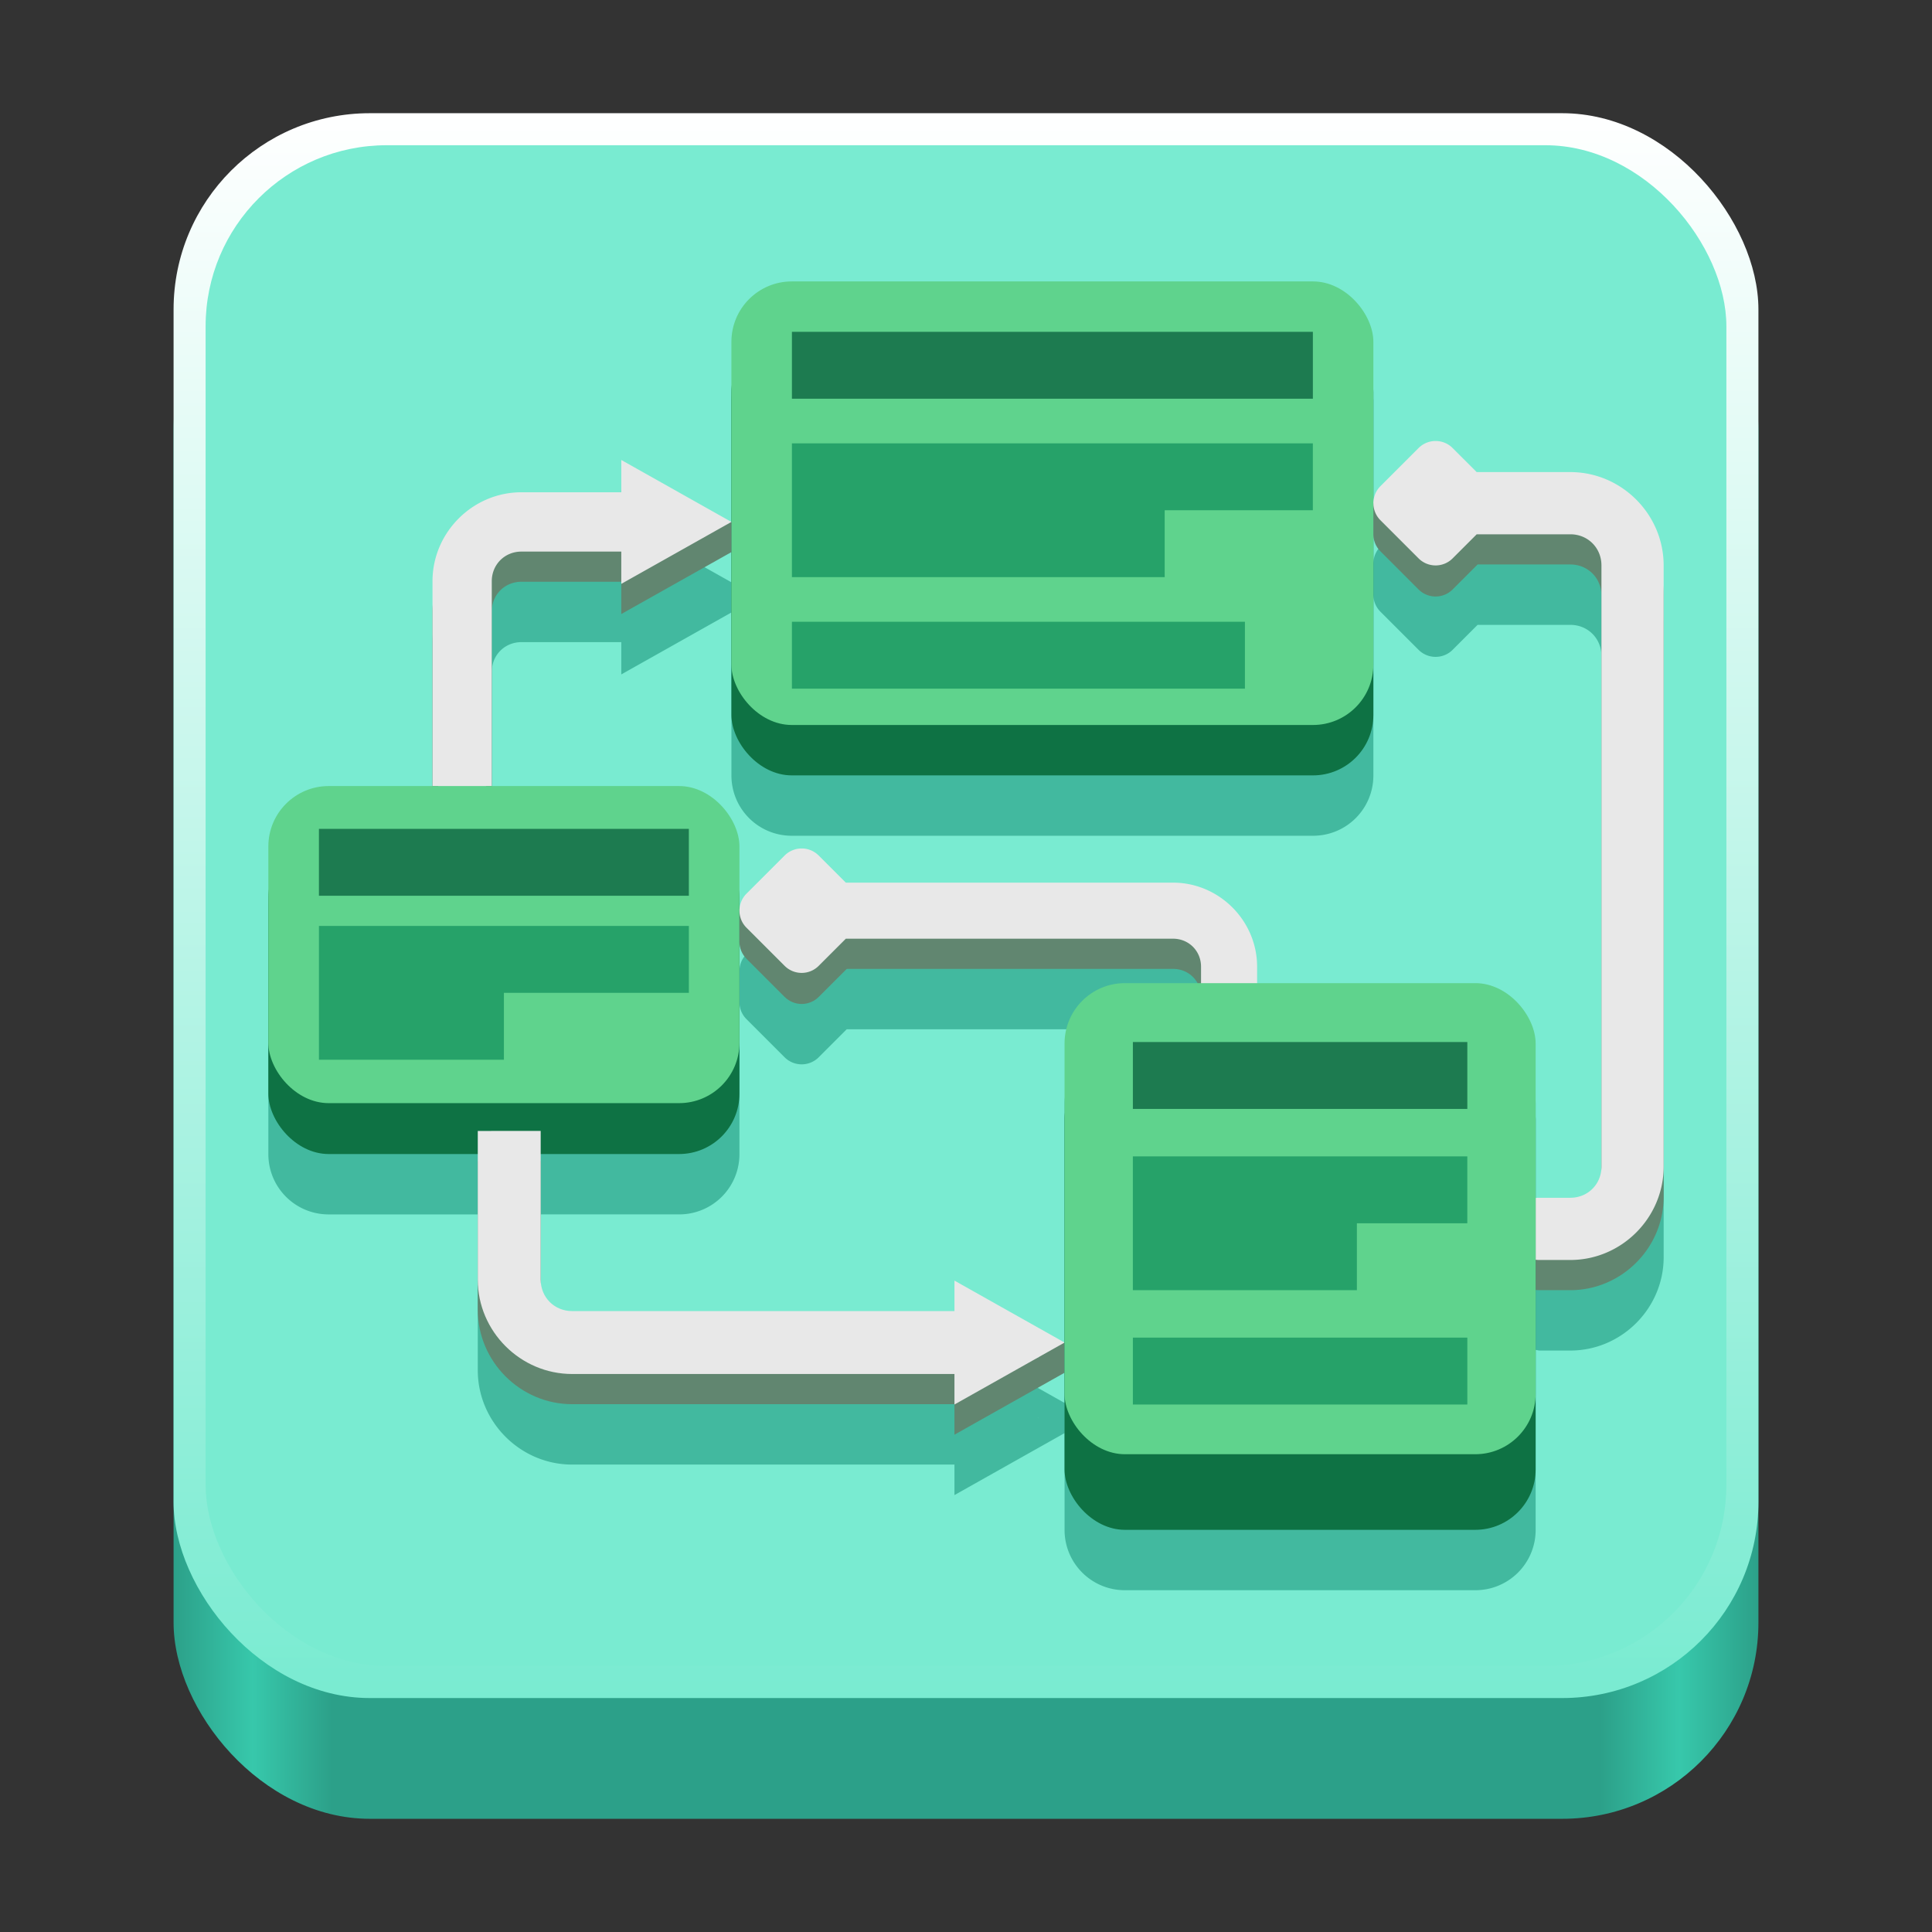 <?xml version="1.0" encoding="UTF-8" standalone="no"?>
<!-- Created with Inkscape (http://www.inkscape.org/) -->

<svg
   width="128"
   height="128"
   viewBox="0 0 128 128"
   version="1.1"
   id="svg5"
   inkscape:version="1.3 (0e150ed6c4, 2023-07-21)"
   sodipodi:docname="org.gaphor.Gaphor.svg"
   xml:space="preserve"
   xmlns:inkscape="http://www.inkscape.org/namespaces/inkscape"
   xmlns:sodipodi="http://sodipodi.sourceforge.net/DTD/sodipodi-0.dtd"
   xmlns:xlink="http://www.w3.org/1999/xlink"
   xmlns="http://www.w3.org/2000/svg"
   xmlns:svg="http://www.w3.org/2000/svg"><rect x="0" y="0" width="128" height="128" fill="#333333" stroke="none"/><sodipodi:namedview
     id="namedview7"
     pagecolor="#ffffff"
     bordercolor="#666666"
     borderopacity="1"
     inkscape:pageshadow="2"
     inkscape:pageopacity="0.0"
     inkscape:pagecheckerboard="true"
     inkscape:document-units="px"
     showgrid="false"
     inkscape:showpageshadow="false"
     showborder="true"
     inkscape:snap-page="true"
     inkscape:zoom="3.8740821"
     inkscape:cx="31.491331"
     inkscape:cy="73.307688"
     inkscape:window-width="1920"
     inkscape:window-height="1043"
     inkscape:window-x="0"
     inkscape:window-y="0"
     inkscape:window-maximized="1"
     inkscape:current-layer="layer2"
     inkscape:deskcolor="#d1d1d1" /><defs
     id="defs2"><linearGradient
       inkscape:collect="always"
       id="linearGradient404"><stop
         style="stop-color:#79ebd1;stop-opacity:1"
         offset="0"
         id="stop400" /><stop
         style="stop-color:#ffffff;stop-opacity:1"
         offset="1"
         id="stop402" /></linearGradient><linearGradient
       y2="236"
       x2="96"
       y1="236"
       x1="32"
       gradientTransform="translate(604.817,170.586)"
       gradientUnits="userSpaceOnUse"
       id="linearGradient1099"
       xlink:href="#linearGradient1036" /><linearGradient
       id="linearGradient1036"><stop
         id="stop1032"
         offset="0"
         style="stop-color:#d5d3cf;stop-opacity:1;" /><stop
         id="stop1034"
         offset="1"
         style="stop-color:#f6f5f4;stop-opacity:1" /></linearGradient><radialGradient
       r="32"
       fy="-76"
       fx="-244"
       cy="-76"
       cx="-244"
       gradientTransform="matrix(0.883,0,0,0.883,-460.35,463.12)"
       gradientUnits="userSpaceOnUse"
       id="radialGradient1103"
       xlink:href="#linearGradient1069" /><linearGradient
       id="linearGradient1069"><stop
         id="stop1065"
         offset="0"
         style="stop-color:#d5d3cf;stop-opacity:1" /><stop
         id="stop1067-1"
         offset="1"
         style="stop-color:#949390;stop-opacity:1" /></linearGradient><linearGradient
       gradientUnits="userSpaceOnUse"
       y2="232"
       x2="64"
       y1="262.5"
       x1="64"
       id="linearGradient1027"
       xlink:href="#linearGradient1025"
       gradientTransform="translate(-470.586,432.817)" /><linearGradient
       id="linearGradient1025"><stop
         id="stop1021"
         offset="0"
         style="stop-color:#9a9996;stop-opacity:1" /><stop
         id="stop1023"
         offset="1"
         style="stop-color:#77767b;stop-opacity:1" /></linearGradient><inkscape:path-effect
       effect="spiro"
       id="path-effect35304-9"
       is_visible="true" /><clipPath
       clipPathUnits="userSpaceOnUse"
       id="clipPath1609-7"><path
         sodipodi:nodetypes="cccccc"
         inkscape:connector-curvature="0"
         id="path1611-5"
         d="m 252,116 28,-28 v -8 h -36 v 36 z"
         style="fill:#e74747;stroke:none;stroke-width:0.25px;stroke-linecap:butt;stroke-linejoin:miter;stroke-opacity:1" /></clipPath><linearGradient
       inkscape:collect="always"
       id="linearGradient8241"><stop
         style="stop-color:#2ca089;stop-opacity:1"
         offset="0"
         id="stop8237" /><stop
         style="stop-color:#37c8ab;stop-opacity:1"
         offset="0.05"
         id="stop9349" /><stop
         style="stop-color:#2ca089;stop-opacity:1"
         offset="0.1"
         id="stop21746" /><stop
         style="stop-color:#2ca089;stop-opacity:1"
         offset="0.9"
         id="stop21940" /><stop
         style="stop-color:#37c8ab;stop-opacity:1"
         offset="0.95"
         id="stop9351" /><stop
         style="stop-color:#2ca089;stop-opacity:1"
         offset="1"
         id="stop8239" /></linearGradient><radialGradient
       r="32"
       fy="-76"
       fx="-244"
       cy="-76"
       cx="-244"
       gradientTransform="matrix(0.883,0,0,0.883,-460.35,463.12)"
       gradientUnits="userSpaceOnUse"
       id="radialGradient1103-5"
       xlink:href="#linearGradient1069" /><inkscape:path-effect
       effect="spiro"
       id="path-effect35304-9-2"
       is_visible="true" /><clipPath
       clipPathUnits="userSpaceOnUse"
       id="clipPath1609-7-7"><path
         sodipodi:nodetypes="cccccc"
         inkscape:connector-curvature="0"
         id="path1611-5-0"
         d="m 252,116 28,-28 v -8 h -36 v 36 z"
         style="fill:#e74747;stroke:none;stroke-width:0.25px;stroke-linecap:butt;stroke-linejoin:miter;stroke-opacity:1" /></clipPath><clipPath
       clipPathUnits="userSpaceOnUse"
       id="clipPath744"><rect
         style="fill:#1e88e5;fill-opacity:1;stroke-width:0.265"
         id="rect746"
         width="541.867"
         height="541.867"
         x="0"
         y="1.5987212e-14"
         rx="79.375"
         ry="79.375" /></clipPath><clipPath
       clipPathUnits="userSpaceOnUse"
       id="clipPath62"><rect
         style="fill:#1e88e5;fill-opacity:1;stroke-width:0.265"
         id="rect64"
         width="541.867"
         height="541.867"
         x="2.2507105e-05"
         y="-0.422"
         rx="79.375"
         ry="79.375" /></clipPath><linearGradient
       inkscape:collect="always"
       xlink:href="#linearGradient8241"
       id="linearGradient8243"
       x1="11.5"
       y1="120.5"
       x2="116.5"
       y2="120.5"
       gradientUnits="userSpaceOnUse" /><radialGradient
       r="32"
       fy="-76"
       fx="-244"
       cy="-76"
       cx="-244"
       gradientTransform="matrix(0.883,0,0,0.883,-460.35,463.12)"
       gradientUnits="userSpaceOnUse"
       id="radialGradient1103-6"
       xlink:href="#linearGradient1069" /><inkscape:path-effect
       effect="spiro"
       id="path-effect35304-9-20"
       is_visible="true" /><clipPath
       clipPathUnits="userSpaceOnUse"
       id="clipPath1609-7-2"><path
         sodipodi:nodetypes="cccccc"
         inkscape:connector-curvature="0"
         id="path1611-5-3"
         d="m 252,116 28,-28 v -8 h -36 v 36 z"
         style="fill:#e74747;stroke:none;stroke-width:0.25px;stroke-linecap:butt;stroke-linejoin:miter;stroke-opacity:1" /></clipPath><radialGradient
       r="32"
       fy="-76"
       fx="-244"
       cy="-76"
       cx="-244"
       gradientTransform="matrix(0.883,0,0,0.883,-460.35,463.12)"
       gradientUnits="userSpaceOnUse"
       id="radialGradient1103-56"
       xlink:href="#linearGradient1069" /><inkscape:path-effect
       effect="spiro"
       id="path-effect35304-9-7"
       is_visible="true" /><clipPath
       clipPathUnits="userSpaceOnUse"
       id="clipPath1609-7-0"><path
         sodipodi:nodetypes="cccccc"
         inkscape:connector-curvature="0"
         id="path1611-5-9"
         d="m 252,116 28,-28 v -8 h -36 v 36 z"
         style="fill:#e74747;stroke:none;stroke-width:0.25px;stroke-linecap:butt;stroke-linejoin:miter;stroke-opacity:1" /></clipPath><clipPath
       clipPathUnits="userSpaceOnUse"
       id="clipPath37"><rect
         style="fill:#1a1a1a;fill-opacity:1;stroke-width:0.265"
         id="rect39"
         width="541.867"
         height="541.867"
         x="-2.6626146e-06"
         y="3.241"
         rx="79.375"
         ry="79.375" /></clipPath><clipPath
       clipPathUnits="userSpaceOnUse"
       id="clipPath22042"><rect
         style="fill:#333333;fill-opacity:1;stroke-width:0.013"
         id="rect22044"
         width="27.32"
         height="27.484"
         x="166.968"
         y="105.404"
         rx="4.002"
         ry="4.026" /></clipPath><clipPath
       clipPathUnits="userSpaceOnUse"
       id="clipPath1039"><rect
         style="fill:#b3b3b3;fill-opacity:1;stroke-width:0.265"
         id="rect1041"
         width="541.867"
         height="541.867"
         x="2.5931527e-05"
         y="-0"
         rx="79.375"
         ry="79.375" /></clipPath><clipPath
       clipPathUnits="userSpaceOnUse"
       id="clipPath154"><rect
         style="fill:#b3b3b3;fill-opacity:1;stroke-width:0.265"
         id="rect156"
         width="541.867"
         height="541.867"
         x="-2.9218751e-05"
         y="-0"
         rx="79.375"
         ry="79.375" /></clipPath><linearGradient
       inkscape:collect="always"
       xlink:href="#linearGradient404"
       id="linearGradient406"
       x1="64"
       y1="112.5"
       x2="64"
       y2="7.5"
       gradientUnits="userSpaceOnUse" /><filter
       style="color-interpolation-filters:sRGB;"
       inkscape:label="Drop Shadow"
       id="filter6751"
       x="-0.021"
       y="-0.023"
       width="1.042"
       height="1.095"><feFlood
         flood-opacity="0.145"
         flood-color="rgb(0,0,0)"
         result="flood"
         id="feFlood6741" /><feComposite
         in="flood"
         in2="SourceGraphic"
         operator="in"
         result="composite1"
         id="feComposite6743" /><feGaussianBlur
         in="composite1"
         stdDeviation="0.8"
         result="blur"
         id="feGaussianBlur6745" /><feOffset
         dx="0"
         dy="4"
         result="offset"
         id="feOffset6747" /><feComposite
         in="SourceGraphic"
         in2="offset"
         operator="over"
         result="composite2"
         id="feComposite6749" /></filter></defs><g
     inkscape:groupmode="layer"
     id="layer2"
     inkscape:label="Layer 1"><rect
       style="fill:url(#linearGradient8243);fill-opacity:1"
       id="rect440"
       width="105"
       height="105"
       x="11.5"
       y="15.5"
       rx="13"
       ry="13" /><rect
       style="fill:url(#linearGradient406);fill-opacity:1"
       id="rect358"
       width="105"
       height="105"
       x="11.5"
       y="7.5"
       rx="13"
       ry="13" /><rect
       style="fill:#79ebd1;fill-opacity:1;stroke-width:0.96"
       id="rect338"
       width="100.755"
       height="100.755"
       x="13.622"
       y="9.622"
       rx="12"
       ry="12" /><path
       id="path1"
       style="color:#000000;fill:#42b99f;fill-opacity:1;stroke-linecap:round;stroke-linejoin:round;-inkscape-stroke:none"
       d="m 52.459,22.645 c -2.216,0 -4,1.784 -4,4 v 11.934 l -7.297,-4.104 v 2.139 h -6.615 c -3.232,0 -5.893,2.663 -5.893,5.895 v 7.117 5.324 1.129 h -6.875 c -2.216,0 -4,1.784 -4,4 v 13.008 3.371 c 0,2.216 1.784,4 4,4 h 9.875 v 0.471 4.453 2 1.4 2 c 0,3.428 2.824,6.25 6.252,6.25 h 14.059 1.223 10.047 v 0.021 2 l 7.295,-4.105 v 1.398 5.01 c 0,2.216 1.784,4 4,4 h 23.211 c 2.216,0 4,-1.784 4,-4 V 89.43 a 2.061,2.061 0 0 0 0.238,0.047 h 2.061 c 3.39,0 6.182,-2.792 6.182,-6.182 v -39.836 -2 c 0,-3.39 -2.792,-6.182 -6.182,-6.182 h -6.205 l -1.594,-1.594 c -0.622,-0.622 -1.631,-0.622 -2.256,0 l -2.527,2.527 c -0.311,0.312 -0.466,0.719 -0.467,1.127 v -10.693 c 0,-2.216 -1.784,-4 -4,-4 z m 38.531,16.789 c 0.009,0.396 0.165,0.789 0.467,1.092 l 2.527,2.527 c 0.625,0.622 1.633,0.622 2.256,0 l 1.654,-1.654 h 6.145 c 1.161,0 2.061,0.9 2.061,2.061 v 37.836 c 0,1.161 -0.9,2.061 -2.061,2.061 h -2.061 a 2.061,2.061 0 0 0 -0.238,0.047 v -5.258 -5.01 c 0,-2.216 -1.784,-4 -4,-4 H 83.287 v -1.086 c 0,-3.055 -2.517,-5.572 -5.572,-5.572 H 56.037 l -1.797,-1.797 c -0.622,-0.622 -1.631,-0.622 -2.256,0 l -2.527,2.527 c -0.311,0.312 -0.466,0.719 -0.467,1.127 V 60.078 c 0,-2.216 -1.784,-4 -4,-4 H 32.582 V 44.508 c 0,-1.107 0.858,-1.965 1.965,-1.965 h 6.615 v 0.139 2 l 7.297,-4.104 v 7.455 3.338 c 0,2.216 1.784,4 4,4 h 34.531 c 2.216,0 4,-1.784 4,-4 z m -42,26.996 c 0.009,0.396 0.165,0.789 0.467,1.092 l 2.527,2.527 c 0.625,0.622 1.633,0.622 2.256,0 l 1.857,-1.857 h 21.617 c 0.709,0 1.303,0.377 1.617,0.943 H 74.529 c -2.216,0 -4,1.784 -4,4 v 19.812 L 63.234,88.844 v 2 0.02 H 53.188 51.965 37.906 c -1.174,0 -2.084,-0.908 -2.084,-2.082 v -4.252 -2 -1.602 -0.471 h 9.168 c 2.216,0 4,-1.784 4,-4 z m 19.787,27.504 v 0.027 l -0.025,-0.014 z" /><path
       id="path3429"
       style="color:#000000;fill:#618670;fill-opacity:1;stroke-linecap:round;stroke-linejoin:round;-inkscape-stroke:none"
       d="m 31.654,76.928 v 6.453 3.4 c 0,3.428 2.824,6.25 6.252,6.25 h 14.059 1.223 10.047 v 2.021 l 7.295,-4.105 v -2 H 68.778 v 1.014 L 63.235,86.844 V 88.863 H 53.188 51.965 37.906 c -1.174,0 -2.084,-0.908 -2.084,-2.082 v -6.252 -3.602 z" /><rect
       style="fill:#0e7244;fill-opacity:1;stroke:none;stroke-width:12.425;stroke-linecap:round;stroke-linejoin:round"
       id="rect1954"
       width="31.211"
       height="21.008"
       x="17.779"
       y="55.45"
       rx="4"
       ry="4" /><rect
       style="fill:#0e7244;fill-opacity:1;stroke:none;stroke-width:15.433;stroke-linecap:round;stroke-linejoin:round"
       id="rect1952"
       width="42.531"
       height="29.387"
       x="48.458"
       y="21.984"
       rx="4"
       ry="4" /><rect
       style="fill:#5fd38d;fill-opacity:1;stroke:none;stroke-width:15.433;stroke-linecap:round;stroke-linejoin:round"
       id="rect339"
       width="42.531"
       height="29.387"
       x="48.458"
       y="18.645"
       rx="4"
       ry="4" /><path
       id="path3644"
       style="color:#000000;fill:#618670;fill-opacity:1;stroke-linecap:round;stroke-linejoin:round;-inkscape-stroke:none"
       d="M 41.162 32.475 L 41.162 34.613 L 34.547 34.613 C 31.315 34.613 28.654 37.276 28.654 40.508 L 28.654 52.949 A 1.964 1.964 0 0 0 30.617 54.914 A 1.964 1.964 0 0 0 32.582 52.949 L 32.582 40.508 C 32.582 39.401 33.44 38.543 34.547 38.543 L 41.162 38.543 L 41.162 40.682 L 48.459 36.578 L 48.459 34.578 L 45.023 34.578 L 45.023 34.646 L 41.162 32.475 z " /><path
       id="path1438"
       style="color:#000000;fill:#e8e8e8;fill-opacity:1;stroke-linecap:round;stroke-linejoin:round;-inkscape-stroke:none"
       d="m 41.162,30.475 v 2.139 h -6.615 c -3.232,0 -5.893,2.663 -5.893,5.895 v 7.117 5.324 1.129 h 0.361 a 1.964,1.964 0 0 0 1.602,0.836 1.964,1.964 0 0 0 1.605,-0.836 h 0.359 v -1.129 -5.324 -7.117 c 0,-1.107 0.858,-1.965 1.965,-1.965 h 6.615 v 2.139 l 7.297,-4.104 z" /><rect
       style="fill:#5fd38d;fill-opacity:1;stroke:none;stroke-width:12.425;stroke-linecap:round;stroke-linejoin:round"
       id="rect1887"
       width="31.211"
       height="21.008"
       x="17.779"
       y="52.078"
       rx="4"
       ry="4" /><path
       style="color:#000000;fill:#618670;fill-opacity:1;stroke-linecap:round;stroke-linejoin:round;-inkscape-stroke:none"
       d="m 52.332,60.477 a 1.857,1.857 0 0 0 -1.857,1.857 1.857,1.857 0 0 0 1.857,1.857 H 77.715 c 1.046,0 1.857,0.811 1.857,1.857 v 7.43 a 1.857,1.857 0 0 0 1.857,1.857 1.857,1.857 0 0 0 1.857,-1.857 v -7.43 c 0,-3.055 -2.517,-5.572 -5.572,-5.572 z"
       id="path3783" /><path
       id="path3425"
       style="fill:#618670;fill-opacity:1;stroke-width:0.687"
       d="m 53.114,58.269 c -0.408,0 -0.816,0.156 -1.129,0.467 l -1.598,1.598 h -1.398 v 2.059 c 0,0.408 0.158,0.816 0.469,1.129 l 2.527,2.527 c 0.625,0.622 1.633,0.622 2.256,0 l 2.527,-2.527 c 0.311,-0.313 0.467,-0.721 0.467,-1.129 v -2.059 h -1.396 l -1.598,-1.598 c -0.311,-0.311 -0.719,-0.467 -1.127,-0.467 z" /><path
       id="path1440"
       style="color:#000000;fill:#e8e8e8;fill-opacity:1;stroke-linecap:round;stroke-linejoin:round;-inkscape-stroke:none"
       d="M 53.113 56.213 C 52.705 56.213 52.297 56.368 51.984 56.68 L 49.457 59.207 C 48.835 59.832 48.835 60.84 49.457 61.463 L 51.984 63.99 C 52.609 64.613 53.618 64.613 54.24 63.99 L 56.039 62.191 L 77.715 62.191 C 78.761 62.191 79.572 63.003 79.572 64.049 L 79.572 71.479 A 1.857 1.857 0 0 0 81.43 73.336 A 1.857 1.857 0 0 0 83.287 71.479 L 83.287 64.049 C 83.287 60.993 80.77 58.477 77.715 58.477 L 56.037 58.477 L 54.24 56.68 C 53.929 56.368 53.521 56.213 53.113 56.213 z " /><path
       id="path3569"
       style="color:#000000;fill:#618670;fill-opacity:1;stroke-linecap:round;stroke-linejoin:round;-inkscape-stroke:none"
       d="M 95.113 31.273 C 94.705 31.273 94.297 31.429 93.984 31.74 L 92.387 33.338 L 90.988 33.338 L 90.988 35.396 C 90.988 35.805 91.146 36.213 91.457 36.525 L 93.984 39.053 C 94.609 39.675 95.618 39.675 96.24 39.053 L 97.895 37.398 L 104.039 37.398 C 105.2 37.398 106.1 38.298 106.1 39.459 L 106.1 79.295 C 106.1 80.456 105.2 81.355 104.039 81.355 L 101.979 81.355 A 2.061 2.061 0 0 0 99.918 83.416 A 2.061 2.061 0 0 0 101.979 85.477 L 104.039 85.477 C 107.429 85.477 110.221 82.685 110.221 79.295 L 110.221 39.459 C 110.221 36.069 107.429 33.277 104.039 33.277 L 97.777 33.277 L 96.24 31.74 C 95.929 31.429 95.521 31.273 95.113 31.273 z " /><path
       id="path1444"
       style="color:#000000;fill:#e8e8e8;fill-opacity:1;stroke-linecap:round;stroke-linejoin:round;-inkscape-stroke:none"
       d="M 95.113 29.217 C 94.705 29.217 94.297 29.372 93.984 29.684 L 91.457 32.211 C 90.835 32.836 90.835 33.844 91.457 34.467 L 93.984 36.994 C 94.609 37.617 95.618 37.617 96.24 36.994 L 97.836 35.398 L 104.039 35.398 C 105.2 35.398 106.1 36.298 106.1 37.459 L 106.1 77.295 C 106.1 78.456 105.2 79.355 104.039 79.355 L 101.979 79.355 A 2.061 2.061 0 0 0 99.918 81.416 A 2.061 2.061 0 0 0 101.979 83.477 L 104.039 83.477 C 107.429 83.477 110.221 80.685 110.221 77.295 L 110.221 37.459 C 110.221 34.069 107.429 31.277 104.039 31.277 L 97.834 31.277 L 96.24 29.684 C 95.929 29.372 95.521 29.217 95.113 29.217 z " /><path
       id="path1478"
       style="color:#000000;fill:#e8e8e8;fill-opacity:1;stroke-linecap:round;stroke-linejoin:round;-inkscape-stroke:none"
       d="m 31.654,74.928 v 6.453 3.4 c 0,3.428 2.824,6.25 6.252,6.25 h 14.059 1.223 10.047 v 2.021 l 7.295,-4.105 -7.295,-4.104 V 86.863 H 53.188 51.965 37.906 c -1.174,0 -2.084,-0.908 -2.084,-2.082 v -6.252 -3.602 z" /><rect
       style="fill:#0e7244;fill-opacity:1;stroke:none;stroke-width:15.145;stroke-linecap:round;stroke-linejoin:round"
       id="rect3055"
       width="31.211"
       height="31.211"
       x="70.529"
       y="70.144"
       rx="4"
       ry="4" /><rect
       style="fill:#5fd38d;fill-opacity:1;stroke:none;stroke-width:15.145;stroke-linecap:round;stroke-linejoin:round"
       id="rect3057"
       width="31.211"
       height="31.211"
       x="70.529"
       y="65.135"
       rx="4"
       ry="4" /><rect
       style="fill:#1d7b50;fill-opacity:1;stroke:none;stroke-width:12.095;stroke-linecap:round;stroke-linejoin:round"
       id="rect3923"
       width="22.158"
       height="4.432"
       x="75.056"
       y="69.037" /><path
       id="rect3925"
       style="fill:#26a269;fill-opacity:1;stroke:none;stroke-width:12.095;stroke-linecap:round;stroke-linejoin:round"
       d="m 75.055,76.613 v 4.432 4.432 H 89.897 v -4.432 h 7.316 V 76.613 Z" /><rect
       style="fill:#26a269;fill-opacity:1;stroke:none;stroke-width:12.095;stroke-linecap:round;stroke-linejoin:round"
       id="rect3929"
       width="22.158"
       height="4.432"
       x="75.056"
       y="88.621" /><rect
       style="fill:#1d7b50;fill-opacity:1;stroke:none;stroke-width:12.72;stroke-linecap:round;stroke-linejoin:round"
       id="rect4623"
       width="24.508"
       height="4.432"
       x="21.13"
       y="54.914" /><path
       id="rect4625"
       style="fill:#26a269;fill-opacity:1;stroke:none;stroke-width:12.72;stroke-linecap:round;stroke-linejoin:round"
       d="m 21.131,61.346 v 4.432 4.432 h 12.254 v -4.432 h 12.254 v -4.432 z" /><rect
       style="fill:#1d7b50;fill-opacity:1;stroke:none;stroke-width:15.095;stroke-linecap:round;stroke-linejoin:round"
       id="rect4837"
       width="34.514"
       height="4.432"
       x="52.467"
       y="21.984" /><path
       id="rect4839"
       style="fill:#26a269;fill-opacity:1;stroke:none;stroke-width:15.095;stroke-linecap:round;stroke-linejoin:round"
       d="m 52.467,29.373 v 4.432 4.432 h 24.697 v -4.432 h 9.816 v -4.432 z" /><rect
       style="fill:#26a269;fill-opacity:1;stroke:none;stroke-width:14.076;stroke-linecap:round;stroke-linejoin:round"
       id="rect4841"
       width="30.012"
       height="4.432"
       x="52.467"
       y="41.194" /></g></svg>
